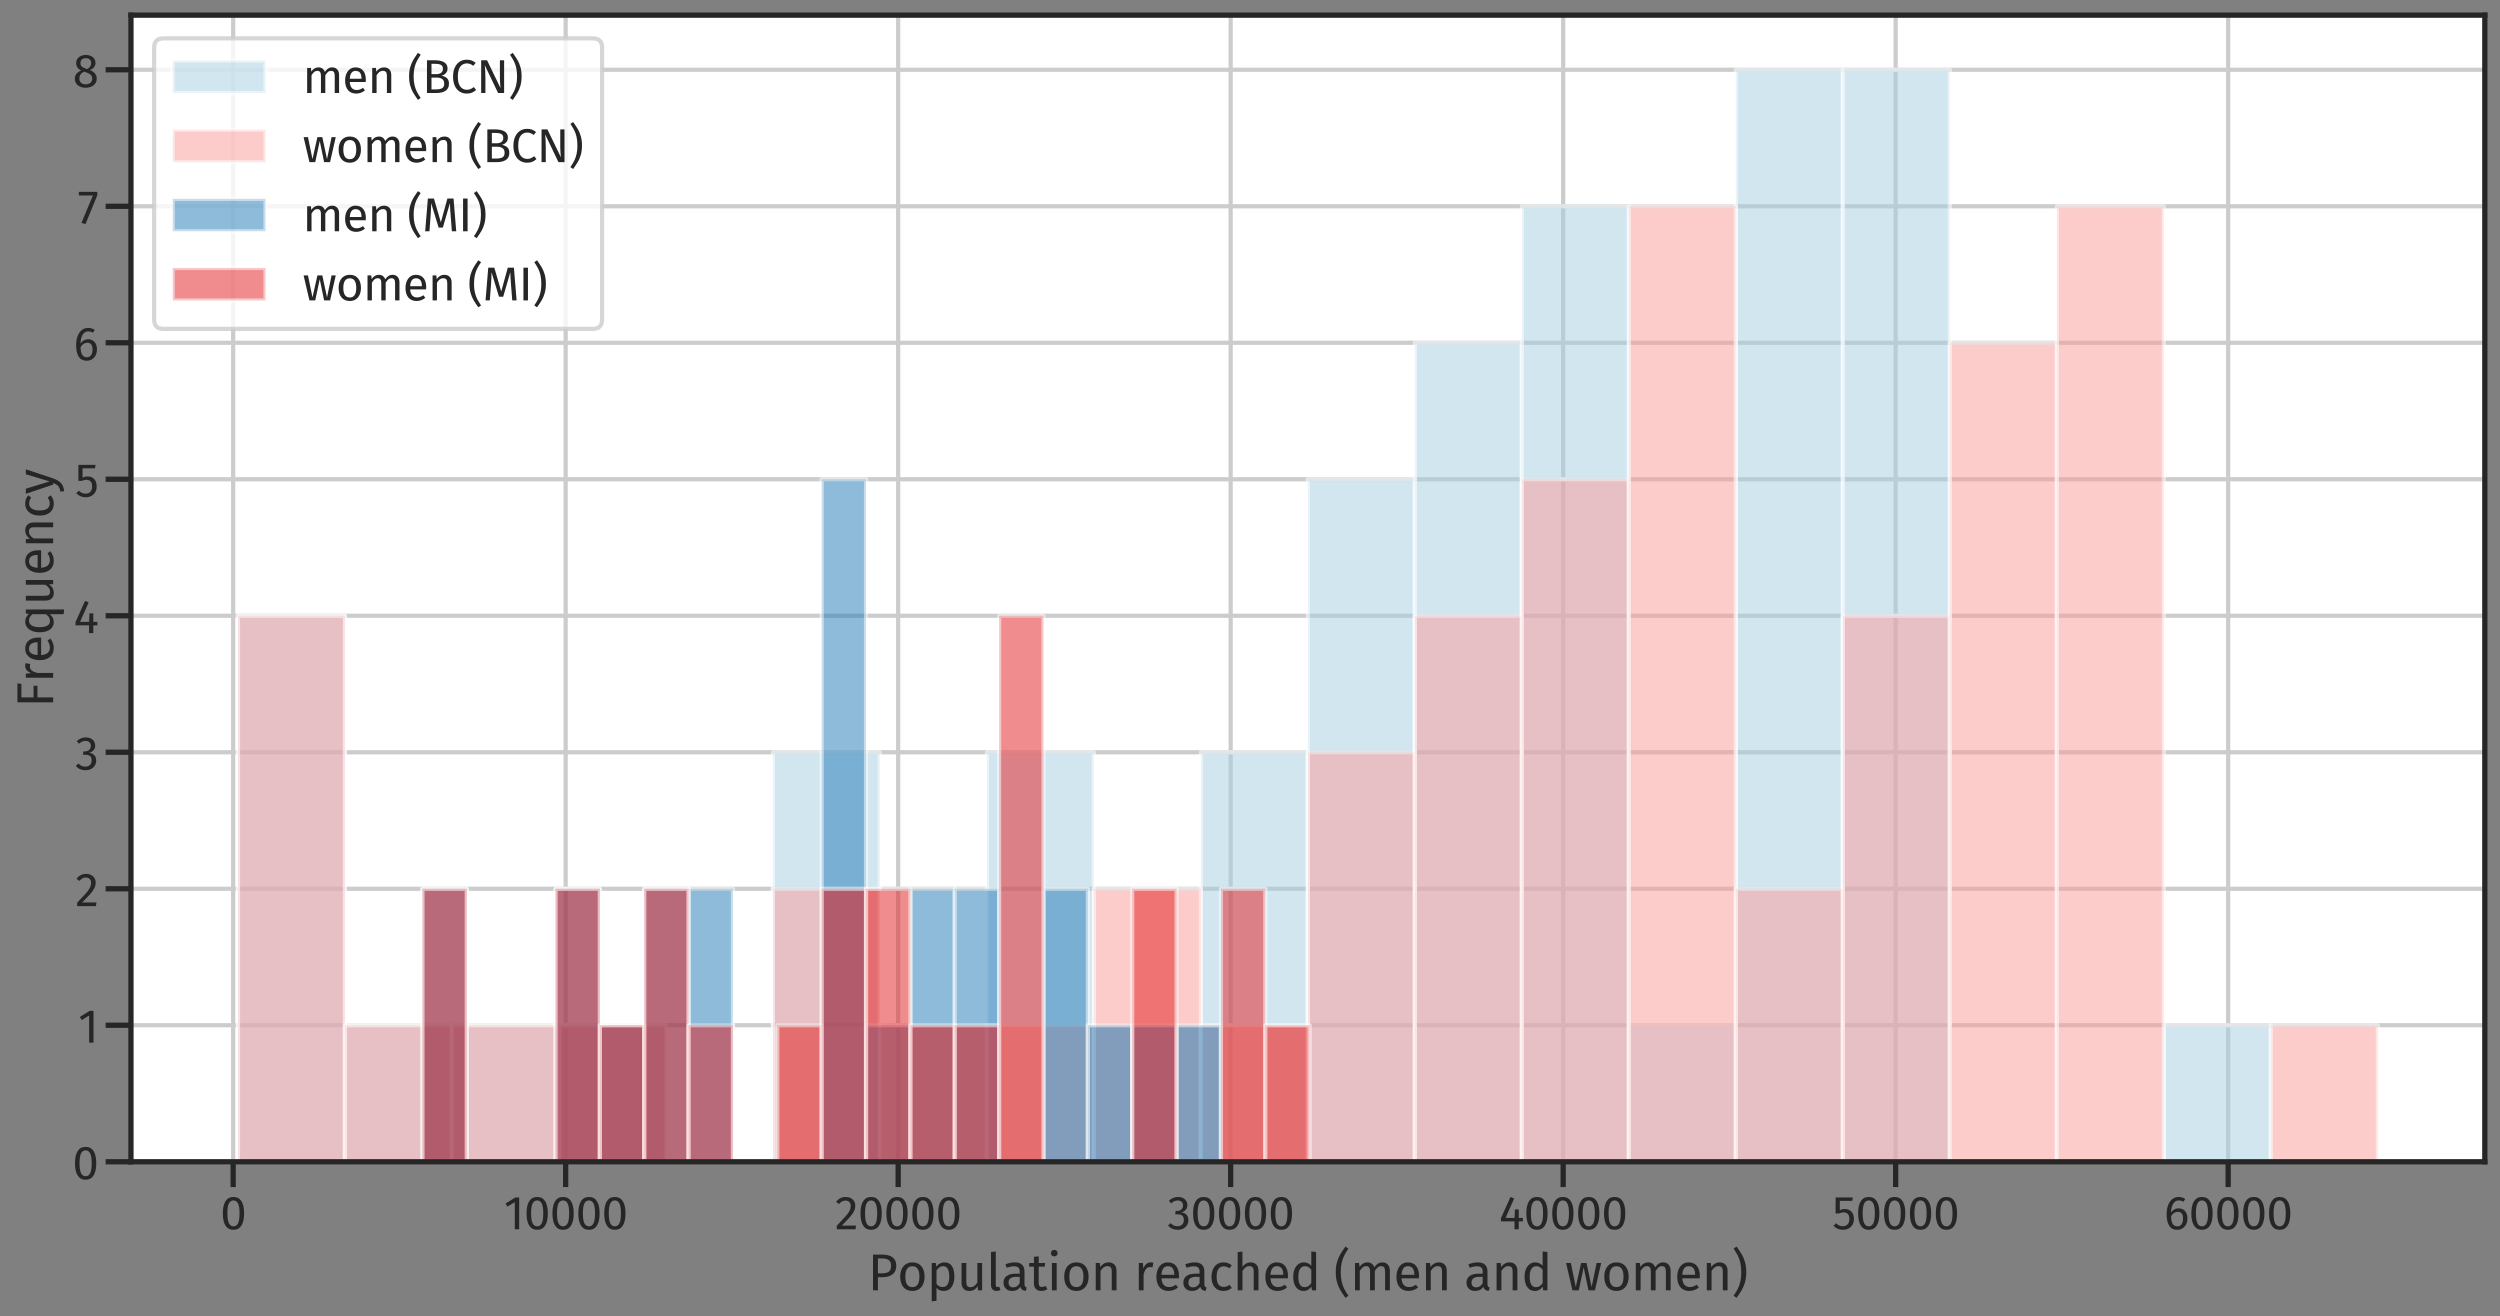 <?xml version="1.0" encoding="utf-8" standalone="no"?>
<!DOCTYPE svg PUBLIC "-//W3C//DTD SVG 1.1//EN"
  "http://www.w3.org/Graphics/SVG/1.1/DTD/svg11.dtd">
<svg xmlns:xlink="http://www.w3.org/1999/xlink" width="1185.287pt" height="624.077pt" viewBox="0 0 1185.287 624.077" xmlns="http://www.w3.org/2000/svg" version="1.1">
 <rect x="0" y="0" width="1185.287" height="624.077" fill="#808080" stroke="none"/>
 <defs>
  <style type="text/css">*{stroke-linejoin: round; stroke-linecap: butt}</style>
 </defs>
 <g id="figure_1">
  <g id="patch_1">
   <path d="M 0 624.077 
L 1185.287 624.077 
L 1185.287 0 
L 0 0 
L 0 624.077 
z
" style="fill: none"/>
  </g>
  <g id="axes_1">
   <g id="patch_2">
    <path d="M 62.087 550.8 
L 1178.087 550.8 
L 1178.087 7.2 
L 62.087 7.2 
z
" style="fill: #ffffff"/>
   </g>
   <g id="matplotlib.axis_1">
    <g id="xtick_1">
     <g id="line2d_1">
      <path d="M 110.544 550.8 
L 110.544 7.2 
" clip-path="url(#pc88b9efee3)" style="fill: none; stroke: #cccccc; stroke-width: 2; stroke-linecap: round"/>
     </g>
     <g id="line2d_2">
      <defs>
       <path id="m9dda7b592e" d="M 0 0 
L 0 12 
" style="stroke: #262626; stroke-width: 2.5"/>
      </defs>
      <g>
       <use xlink:href="#m9dda7b592e" x="110.544" y="550.8" style="fill: #262626; stroke: #262626; stroke-width: 2.5"/>
      </g>
     </g>
     <g id="text_1">
      <!-- 0 -->
      <g style="fill: #262626" transform="translate(104.406 582.8) scale(0.22 -0.22)">
       <defs>
        <path id="FiraSans-Regular-30" d="M 1786 4346 
Q 2496 4346 2857 3779 
Q 3219 3213 3219 2138 
Q 3219 1062 2857 492 
Q 2496 -77 1786 -77 
Q 1075 -77 713 492 
Q 352 1062 352 2138 
Q 352 3213 713 3779 
Q 1075 4346 1786 4346 
z
M 1786 3878 
Q 1370 3878 1168 3468 
Q 966 3059 966 2138 
Q 966 1216 1168 803 
Q 1370 390 1786 390 
Q 2195 390 2400 803 
Q 2605 1216 2605 2138 
Q 2605 3053 2400 3465 
Q 2195 3878 1786 3878 
z
" transform="scale(0.016)"/>
       </defs>
       <use xlink:href="#FiraSans-Regular-30"/>
      </g>
     </g>
    </g>
    <g id="xtick_2">
     <g id="line2d_3">
      <path d="M 268.187 550.8 
L 268.187 7.2 
" clip-path="url(#pc88b9efee3)" style="fill: none; stroke: #cccccc; stroke-width: 2; stroke-linecap: round"/>
     </g>
     <g id="line2d_4">
      <g>
       <use xlink:href="#m9dda7b592e" x="268.187" y="550.8" style="fill: #262626; stroke: #262626; stroke-width: 2.5"/>
      </g>
     </g>
     <g id="text_2">
      <!-- 10000 -->
      <g style="fill: #262626" transform="translate(238.874 582.8) scale(0.22 -0.22)">
       <defs>
        <path id="FiraSans-Regular-31" d="M 2067 4282 
L 2067 0 
L 1478 0 
L 1478 3654 
L 480 3046 
L 224 3462 
L 1549 4282 
L 2067 4282 
z
" transform="scale(0.016)"/>
       </defs>
       <use xlink:href="#FiraSans-Regular-31"/>
       <use xlink:href="#FiraSans-Regular-30" x="43.3"/>
       <use xlink:href="#FiraSans-Regular-30" x="99.1"/>
       <use xlink:href="#FiraSans-Regular-30" x="154.9"/>
       <use xlink:href="#FiraSans-Regular-30" x="210.7"/>
      </g>
     </g>
    </g>
    <g id="xtick_3">
     <g id="line2d_5">
      <path d="M 425.831 550.8 
L 425.831 7.2 
" clip-path="url(#pc88b9efee3)" style="fill: none; stroke: #cccccc; stroke-width: 2; stroke-linecap: round"/>
     </g>
     <g id="line2d_6">
      <g>
       <use xlink:href="#m9dda7b592e" x="425.831" y="550.8" style="fill: #262626; stroke: #262626; stroke-width: 2.5"/>
      </g>
     </g>
     <g id="text_3">
      <!-- 20000 -->
      <g style="fill: #262626" transform="translate(395.835 582.8) scale(0.22 -0.22)">
       <defs>
        <path id="FiraSans-Regular-32" d="M 1459 4346 
Q 1843 4346 2134 4192 
Q 2426 4038 2586 3772 
Q 2746 3507 2746 3174 
Q 2746 2784 2570 2425 
Q 2394 2067 2029 1651 
Q 1664 1235 922 493 
L 2848 493 
L 2778 0 
L 250 0 
L 250 467 
Q 1107 1357 1465 1769 
Q 1824 2182 1977 2489 
Q 2131 2797 2131 3149 
Q 2131 3482 1939 3670 
Q 1747 3859 1427 3859 
Q 1165 3859 966 3750 
Q 768 3642 544 3392 
L 160 3699 
Q 422 4026 742 4186 
Q 1062 4346 1459 4346 
z
" transform="scale(0.016)"/>
       </defs>
       <use xlink:href="#FiraSans-Regular-32"/>
       <use xlink:href="#FiraSans-Regular-30" x="49.5"/>
       <use xlink:href="#FiraSans-Regular-30" x="105.3"/>
       <use xlink:href="#FiraSans-Regular-30" x="161.1"/>
       <use xlink:href="#FiraSans-Regular-30" x="216.9"/>
      </g>
     </g>
    </g>
    <g id="xtick_4">
     <g id="line2d_7">
      <path d="M 583.474 550.8 
L 583.474 7.2 
" clip-path="url(#pc88b9efee3)" style="fill: none; stroke: #cccccc; stroke-width: 2; stroke-linecap: round"/>
     </g>
     <g id="line2d_8">
      <g>
       <use xlink:href="#m9dda7b592e" x="583.474" y="550.8" style="fill: #262626; stroke: #262626; stroke-width: 2.5"/>
      </g>
     </g>
     <g id="text_4">
      <!-- 30000 -->
      <g style="fill: #262626" transform="translate(553.434 582.8) scale(0.22 -0.22)">
       <defs>
        <path id="FiraSans-Regular-33" d="M 1440 4346 
Q 1837 4346 2121 4198 
Q 2406 4051 2556 3801 
Q 2707 3552 2707 3258 
Q 2707 2867 2480 2614 
Q 2253 2362 1875 2272 
Q 2304 2234 2573 1965 
Q 2842 1696 2842 1235 
Q 2842 864 2662 563 
Q 2483 262 2150 92 
Q 1818 -77 1382 -77 
Q 992 -77 665 67 
Q 339 211 96 499 
L 448 826 
Q 659 608 880 505 
Q 1101 403 1363 403 
Q 1766 403 1996 630 
Q 2227 858 2227 1242 
Q 2227 1664 2009 1837 
Q 1792 2010 1376 2010 
L 1056 2010 
L 1126 2464 
L 1344 2464 
Q 1677 2464 1897 2662 
Q 2118 2861 2118 3219 
Q 2118 3520 1926 3696 
Q 1734 3872 1408 3872 
Q 1158 3872 950 3782 
Q 742 3693 525 3488 
L 218 3840 
Q 762 4346 1440 4346 
z
" transform="scale(0.016)"/>
       </defs>
       <use xlink:href="#FiraSans-Regular-33"/>
       <use xlink:href="#FiraSans-Regular-30" x="49.9"/>
       <use xlink:href="#FiraSans-Regular-30" x="105.7"/>
       <use xlink:href="#FiraSans-Regular-30" x="161.5"/>
       <use xlink:href="#FiraSans-Regular-30" x="217.3"/>
      </g>
     </g>
    </g>
    <g id="xtick_5">
     <g id="line2d_9">
      <path d="M 741.117 550.8 
L 741.117 7.2 
" clip-path="url(#pc88b9efee3)" style="fill: none; stroke: #cccccc; stroke-width: 2; stroke-linecap: round"/>
     </g>
     <g id="line2d_10">
      <g>
       <use xlink:href="#m9dda7b592e" x="741.117" y="550.8" style="fill: #262626; stroke: #262626; stroke-width: 2.5"/>
      </g>
     </g>
     <g id="text_5">
      <!-- 40000 -->
      <g style="fill: #262626" transform="translate(710.714 582.8) scale(0.22 -0.22)">
       <defs>
        <path id="FiraSans-Regular-34" d="M 3213 1523 
L 3213 1056 
L 2656 1056 
L 2656 0 
L 2086 0 
L 2086 1056 
L 256 1056 
L 256 1478 
L 1542 4346 
L 2035 4141 
L 877 1523 
L 2093 1523 
L 2144 2675 
L 2656 2675 
L 2656 1523 
L 3213 1523 
z
" transform="scale(0.016)"/>
       </defs>
       <use xlink:href="#FiraSans-Regular-34"/>
       <use xlink:href="#FiraSans-Regular-30" x="53.2"/>
       <use xlink:href="#FiraSans-Regular-30" x="109"/>
       <use xlink:href="#FiraSans-Regular-30" x="164.8"/>
       <use xlink:href="#FiraSans-Regular-30" x="220.6"/>
      </g>
     </g>
    </g>
    <g id="xtick_6">
     <g id="line2d_11">
      <path d="M 898.761 550.8 
L 898.761 7.2 
" clip-path="url(#pc88b9efee3)" style="fill: none; stroke: #cccccc; stroke-width: 2; stroke-linecap: round"/>
     </g>
     <g id="line2d_12">
      <g>
       <use xlink:href="#m9dda7b592e" x="898.761" y="550.8" style="fill: #262626; stroke: #262626; stroke-width: 2.5"/>
      </g>
     </g>
     <g id="text_6">
      <!-- 50000 -->
      <g style="fill: #262626" transform="translate(868.7 582.8) scale(0.22 -0.22)">
       <defs>
        <path id="FiraSans-Regular-35" d="M 2688 3821 
L 1018 3821 
L 1018 2560 
Q 1344 2726 1702 2726 
Q 2253 2726 2585 2364 
Q 2918 2003 2918 1370 
Q 2918 947 2732 617 
Q 2547 288 2211 105 
Q 1875 -77 1434 -77 
Q 1043 -77 736 60 
Q 429 198 166 467 
L 512 806 
Q 717 602 934 502 
Q 1152 403 1427 403 
Q 1837 403 2070 659 
Q 2304 915 2304 1382 
Q 2304 1850 2093 2061 
Q 1882 2272 1523 2272 
Q 1357 2272 1216 2237 
Q 1075 2202 915 2125 
L 454 2125 
L 454 4282 
L 2771 4282 
L 2688 3821 
z
" transform="scale(0.016)"/>
       </defs>
       <use xlink:href="#FiraSans-Regular-35"/>
       <use xlink:href="#FiraSans-Regular-30" x="50.1"/>
       <use xlink:href="#FiraSans-Regular-30" x="105.9"/>
       <use xlink:href="#FiraSans-Regular-30" x="161.7"/>
       <use xlink:href="#FiraSans-Regular-30" x="217.5"/>
      </g>
     </g>
    </g>
    <g id="xtick_7">
     <g id="line2d_13">
      <path d="M 1056.404 550.8 
L 1056.404 7.2 
" clip-path="url(#pc88b9efee3)" style="fill: none; stroke: #cccccc; stroke-width: 2; stroke-linecap: round"/>
     </g>
     <g id="line2d_14">
      <g>
       <use xlink:href="#m9dda7b592e" x="1056.404" y="550.8" style="fill: #262626; stroke: #262626; stroke-width: 2.5"/>
      </g>
     </g>
     <g id="text_7">
      <!-- 60000 -->
      <g style="fill: #262626" transform="translate(1025.991 582.8) scale(0.22 -0.22)">
       <defs>
        <path id="FiraSans-Regular-36" d="M 1971 2816 
Q 2298 2816 2566 2662 
Q 2835 2509 2995 2201 
Q 3155 1894 3155 1453 
Q 3155 998 2972 649 
Q 2790 301 2480 112 
Q 2170 -77 1792 -77 
Q 1043 -77 697 476 
Q 352 1030 352 2010 
Q 352 2707 547 3235 
Q 742 3763 1107 4054 
Q 1472 4346 1971 4346 
Q 2458 4346 2854 4083 
L 2624 3693 
Q 2323 3878 1965 3878 
Q 1504 3878 1235 3436 
Q 966 2995 941 2253 
Q 1338 2816 1971 2816 
z
M 1792 390 
Q 2163 390 2361 672 
Q 2560 954 2560 1434 
Q 2560 2349 1869 2349 
Q 1587 2349 1350 2192 
Q 1114 2035 947 1760 
Q 966 1056 1168 723 
Q 1370 390 1792 390 
z
" transform="scale(0.016)"/>
       </defs>
       <use xlink:href="#FiraSans-Regular-36"/>
       <use xlink:href="#FiraSans-Regular-30" x="53.3"/>
       <use xlink:href="#FiraSans-Regular-30" x="109.1"/>
       <use xlink:href="#FiraSans-Regular-30" x="164.9"/>
       <use xlink:href="#FiraSans-Regular-30" x="220.7"/>
      </g>
     </g>
    </g>
    <g id="text_8">
     <!-- Population reached (men and women) -->
     <g style="fill: #262626" transform="translate(411.453 611.765) scale(0.24 -0.24)">
      <defs>
       <path id="FiraSans-Regular-50" d="M 1798 4410 
Q 2618 4410 3066 4067 
Q 3514 3725 3514 3046 
Q 3514 2323 3046 1971 
Q 2579 1619 1805 1619 
L 1248 1619 
L 1248 0 
L 640 0 
L 640 4410 
L 1798 4410 
z
M 1779 2099 
Q 2310 2099 2588 2304 
Q 2867 2509 2867 3040 
Q 2867 3514 2588 3725 
Q 2310 3936 1792 3936 
L 1248 3936 
L 1248 2099 
L 1779 2099 
z
" transform="scale(0.016)"/>
       <path id="FiraSans-Regular-6f" d="M 1875 3450 
Q 2586 3450 2979 2976 
Q 3373 2502 3373 1690 
Q 3373 1165 3193 765 
Q 3014 365 2675 144 
Q 2336 -77 1869 -77 
Q 1158 -77 761 396 
Q 365 870 365 1683 
Q 365 2208 544 2608 
Q 723 3008 1062 3229 
Q 1402 3450 1875 3450 
z
M 1875 2976 
Q 998 2976 998 1683 
Q 998 397 1869 397 
Q 2739 397 2739 1690 
Q 2739 2976 1875 2976 
z
" transform="scale(0.016)"/>
       <path id="FiraSans-Regular-70" d="M 2157 3450 
Q 2803 3450 3104 2989 
Q 3405 2528 3405 1690 
Q 3405 896 3059 409 
Q 2714 -77 2080 -77 
Q 1517 -77 1197 307 
L 1197 -1293 
L 608 -1363 
L 608 3373 
L 1114 3373 
L 1158 2918 
Q 1344 3174 1606 3312 
Q 1869 3450 2157 3450 
z
M 1939 403 
Q 2771 403 2771 1690 
Q 2771 2982 2010 2982 
Q 1760 2982 1555 2835 
Q 1350 2688 1197 2458 
L 1197 813 
Q 1325 614 1517 508 
Q 1709 403 1939 403 
z
" transform="scale(0.016)"/>
       <path id="FiraSans-Regular-75" d="M 3117 0 
L 2611 0 
L 2566 525 
Q 2374 211 2124 67 
Q 1875 -77 1517 -77 
Q 1075 -77 825 192 
Q 576 461 576 954 
L 576 3373 
L 1165 3373 
L 1165 1018 
Q 1165 672 1286 528 
Q 1408 384 1683 384 
Q 2176 384 2528 966 
L 2528 3373 
L 3117 3373 
L 3117 0 
z
" transform="scale(0.016)"/>
       <path id="FiraSans-Regular-6c" d="M 1280 -77 
Q 954 -77 765 118 
Q 576 314 576 666 
L 576 4730 
L 1165 4800 
L 1165 678 
Q 1165 538 1213 474 
Q 1261 410 1376 410 
Q 1498 410 1594 448 
L 1747 38 
Q 1536 -77 1280 -77 
z
" transform="scale(0.016)"/>
       <path id="FiraSans-Regular-61" d="M 2880 787 
Q 2880 582 2950 483 
Q 3021 384 3162 333 
L 3027 -77 
Q 2765 -45 2605 70 
Q 2445 186 2368 429 
Q 2029 -77 1363 -77 
Q 864 -77 576 204 
Q 288 486 288 941 
Q 288 1478 675 1766 
Q 1062 2054 1773 2054 
L 2291 2054 
L 2291 2304 
Q 2291 2662 2118 2816 
Q 1946 2970 1587 2970 
Q 1216 2970 678 2790 
L 531 3219 
Q 1158 3450 1696 3450 
Q 2291 3450 2585 3158 
Q 2880 2867 2880 2330 
L 2880 787 
z
M 1498 365 
Q 2003 365 2291 890 
L 2291 1664 
L 1850 1664 
Q 915 1664 915 973 
Q 915 672 1062 518 
Q 1210 365 1498 365 
z
" transform="scale(0.016)"/>
       <path id="FiraSans-Regular-74" d="M 2310 154 
Q 1978 -77 1555 -77 
Q 1126 -77 886 169 
Q 646 416 646 883 
L 646 2918 
L 58 2918 
L 58 3373 
L 646 3373 
L 646 4134 
L 1235 4205 
L 1235 3373 
L 2035 3373 
L 1971 2918 
L 1235 2918 
L 1235 909 
Q 1235 646 1328 528 
Q 1421 410 1638 410 
Q 1837 410 2086 544 
L 2310 154 
z
" transform="scale(0.016)"/>
       <path id="FiraSans-Regular-69" d="M 1197 3373 
L 1197 0 
L 608 0 
L 608 3373 
L 1197 3373 
z
M 896 4992 
Q 1082 4992 1197 4877 
Q 1312 4762 1312 4589 
Q 1312 4416 1197 4304 
Q 1082 4192 896 4192 
Q 717 4192 601 4304 
Q 486 4416 486 4589 
Q 486 4762 601 4877 
Q 717 4992 896 4992 
z
" transform="scale(0.016)"/>
       <path id="FiraSans-Regular-6e" d="M 2195 3450 
Q 2656 3450 2915 3174 
Q 3174 2899 3174 2419 
L 3174 0 
L 2586 0 
L 2586 2336 
Q 2586 2694 2451 2841 
Q 2317 2989 2054 2989 
Q 1786 2989 1581 2835 
Q 1376 2682 1197 2394 
L 1197 0 
L 608 0 
L 608 3373 
L 1114 3373 
L 1165 2874 
Q 1344 3142 1609 3296 
Q 1875 3450 2195 3450 
z
" transform="scale(0.016)"/>
       <path id="FiraSans-Regular-20" transform="scale(0.016)"/>
       <path id="FiraSans-Regular-72" d="M 2074 3450 
Q 2253 3450 2406 3411 
L 2298 2835 
Q 2144 2874 2003 2874 
Q 1690 2874 1498 2643 
Q 1306 2413 1197 1926 
L 1197 0 
L 608 0 
L 608 3373 
L 1114 3373 
L 1171 2688 
Q 1306 3066 1536 3258 
Q 1766 3450 2074 3450 
z
" transform="scale(0.016)"/>
       <path id="FiraSans-Regular-65" d="M 3155 1786 
Q 3155 1638 3142 1485 
L 992 1485 
Q 1030 928 1273 665 
Q 1517 403 1901 403 
Q 2144 403 2349 473 
Q 2554 544 2778 698 
L 3034 346 
Q 2496 -77 1856 -77 
Q 1152 -77 758 384 
Q 365 845 365 1651 
Q 365 2176 534 2582 
Q 704 2989 1021 3219 
Q 1338 3450 1766 3450 
Q 2438 3450 2796 3008 
Q 3155 2566 3155 1786 
z
M 2573 1958 
Q 2573 2458 2374 2720 
Q 2176 2982 1779 2982 
Q 1056 2982 992 1920 
L 2573 1920 
L 2573 1958 
z
" transform="scale(0.016)"/>
       <path id="FiraSans-Regular-63" d="M 1837 3450 
Q 2138 3450 2387 3363 
Q 2637 3277 2867 3085 
L 2586 2714 
Q 2406 2842 2236 2902 
Q 2067 2963 1862 2963 
Q 1453 2963 1225 2636 
Q 998 2310 998 1670 
Q 998 1030 1222 726 
Q 1446 422 1862 422 
Q 2061 422 2227 483 
Q 2394 544 2598 678 
L 2867 294 
Q 2406 -77 1837 -77 
Q 1152 -77 758 384 
Q 365 845 365 1658 
Q 365 2195 544 2598 
Q 723 3002 1052 3226 
Q 1382 3450 1837 3450 
z
" transform="scale(0.016)"/>
       <path id="FiraSans-Regular-68" d="M 2195 3450 
Q 2656 3450 2915 3174 
Q 3174 2899 3174 2419 
L 3174 0 
L 2586 0 
L 2586 2336 
Q 2586 2694 2448 2841 
Q 2310 2989 2048 2989 
Q 1786 2989 1581 2835 
Q 1376 2682 1197 2400 
L 1197 0 
L 608 0 
L 608 4723 
L 1197 4787 
L 1197 2906 
Q 1594 3450 2195 3450 
z
" transform="scale(0.016)"/>
       <path id="FiraSans-Regular-64" d="M 3219 4730 
L 3219 0 
L 2701 0 
L 2643 467 
Q 2477 211 2227 67 
Q 1978 -77 1670 -77 
Q 1069 -77 733 396 
Q 397 870 397 1670 
Q 397 2189 557 2592 
Q 717 2995 1017 3222 
Q 1318 3450 1722 3450 
Q 2240 3450 2630 3034 
L 2630 4800 
L 3219 4730 
z
M 1798 390 
Q 2067 390 2259 515 
Q 2451 640 2630 890 
L 2630 2541 
Q 2464 2758 2275 2870 
Q 2086 2982 1850 2982 
Q 1459 2982 1244 2656 
Q 1030 2330 1030 1683 
Q 1030 1030 1228 710 
Q 1427 390 1798 390 
z
" transform="scale(0.016)"/>
       <path id="FiraSans-Regular-28" d="M 1818 5152 
Q 1485 4659 1289 4272 
Q 1094 3885 982 3392 
Q 870 2899 870 2240 
Q 870 1587 982 1094 
Q 1094 602 1289 208 
Q 1485 -186 1818 -672 
L 1446 -928 
Q 1024 -326 797 61 
Q 570 448 413 989 
Q 256 1530 256 2240 
Q 256 2950 413 3491 
Q 570 4032 797 4419 
Q 1024 4806 1446 5408 
L 1818 5152 
z
" transform="scale(0.016)"/>
       <path id="FiraSans-Regular-6d" d="M 3994 3450 
Q 4410 3450 4659 3171 
Q 4909 2893 4909 2419 
L 4909 0 
L 4320 0 
L 4320 2336 
Q 4320 2989 3846 2989 
Q 3597 2989 3424 2845 
Q 3251 2701 3053 2394 
L 3053 0 
L 2464 0 
L 2464 2336 
Q 2464 2989 1990 2989 
Q 1734 2989 1561 2841 
Q 1389 2694 1197 2394 
L 1197 0 
L 608 0 
L 608 3373 
L 1114 3373 
L 1165 2880 
Q 1542 3450 2138 3450 
Q 2451 3450 2672 3290 
Q 2893 3130 2989 2842 
Q 3187 3136 3427 3293 
Q 3667 3450 3994 3450 
z
" transform="scale(0.016)"/>
       <path id="FiraSans-Regular-77" d="M 4461 3373 
L 3693 0 
L 2893 0 
L 2304 2842 
L 1696 0 
L 915 0 
L 128 3373 
L 717 3373 
L 1325 410 
L 1990 3373 
L 2650 3373 
L 3283 410 
L 3898 3373 
L 4461 3373 
z
" transform="scale(0.016)"/>
       <path id="FiraSans-Regular-29" d="M 627 5408 
Q 1050 4806 1277 4419 
Q 1504 4032 1661 3491 
Q 1818 2950 1818 2240 
Q 1818 1530 1661 989 
Q 1504 448 1277 61 
Q 1050 -326 627 -928 
L 256 -672 
Q 589 -186 784 208 
Q 979 602 1091 1094 
Q 1203 1587 1203 2240 
Q 1203 2899 1091 3392 
Q 979 3885 784 4272 
Q 589 4659 256 5152 
L 627 5408 
z
" transform="scale(0.016)"/>
      </defs>
      <use xlink:href="#FiraSans-Regular-50"/>
      <use xlink:href="#FiraSans-Regular-6f" x="58.1"/>
      <use xlink:href="#FiraSans-Regular-70" x="116.5"/>
      <use xlink:href="#FiraSans-Regular-75" x="175.9"/>
      <use xlink:href="#FiraSans-Regular-6c" x="234.1"/>
      <use xlink:href="#FiraSans-Regular-61" x="263.4"/>
      <use xlink:href="#FiraSans-Regular-74" x="317.8"/>
      <use xlink:href="#FiraSans-Regular-69" x="353.9"/>
      <use xlink:href="#FiraSans-Regular-6f" x="382.1"/>
      <use xlink:href="#FiraSans-Regular-6e" x="440.5"/>
      <use xlink:href="#FiraSans-Regular-20" x="499.1"/>
      <use xlink:href="#FiraSans-Regular-72" x="525.6"/>
      <use xlink:href="#FiraSans-Regular-65" x="564.2"/>
      <use xlink:href="#FiraSans-Regular-61" x="618.7"/>
      <use xlink:href="#FiraSans-Regular-63" x="673.1"/>
      <use xlink:href="#FiraSans-Regular-68" x="720.9"/>
      <use xlink:href="#FiraSans-Regular-65" x="779.5"/>
      <use xlink:href="#FiraSans-Regular-64" x="834"/>
      <use xlink:href="#FiraSans-Regular-20" x="893.8"/>
      <use xlink:href="#FiraSans-Regular-28" x="920.3"/>
      <use xlink:href="#FiraSans-Regular-6d" x="952.7"/>
      <use xlink:href="#FiraSans-Regular-65" x="1038.4"/>
      <use xlink:href="#FiraSans-Regular-6e" x="1092.9"/>
      <use xlink:href="#FiraSans-Regular-20" x="1151.5"/>
      <use xlink:href="#FiraSans-Regular-61" x="1178"/>
      <use xlink:href="#FiraSans-Regular-6e" x="1232.4"/>
      <use xlink:href="#FiraSans-Regular-64" x="1291"/>
      <use xlink:href="#FiraSans-Regular-20" x="1350.8"/>
      <use xlink:href="#FiraSans-Regular-77" x="1377.3"/>
      <use xlink:href="#FiraSans-Regular-6f" x="1449"/>
      <use xlink:href="#FiraSans-Regular-6d" x="1507.4"/>
      <use xlink:href="#FiraSans-Regular-65" x="1593.1"/>
      <use xlink:href="#FiraSans-Regular-6e" x="1647.6"/>
      <use xlink:href="#FiraSans-Regular-29" x="1706.2"/>
     </g>
    </g>
   </g>
   <g id="matplotlib.axis_2">
    <g id="ytick_1">
     <g id="line2d_15">
      <path d="M 62.087 550.8 
L 1178.087 550.8 
" clip-path="url(#pc88b9efee3)" style="fill: none; stroke: #cccccc; stroke-width: 2; stroke-linecap: round"/>
     </g>
     <g id="line2d_16">
      <defs>
       <path id="m68e21b4e38" d="M 0 0 
L -12 0 
" style="stroke: #262626; stroke-width: 2.5"/>
      </defs>
      <g>
       <use xlink:href="#m68e21b4e38" x="62.087" y="550.8" style="fill: #262626; stroke: #262626; stroke-width: 2.5"/>
      </g>
     </g>
     <g id="text_9">
      <!-- 0 -->
      <g style="fill: #262626" transform="translate(34.311 559.05) scale(0.22 -0.22)">
       <use xlink:href="#FiraSans-Regular-30"/>
      </g>
     </g>
    </g>
    <g id="ytick_2">
     <g id="line2d_17">
      <path d="M 62.087 486.086 
L 1178.087 486.086 
" clip-path="url(#pc88b9efee3)" style="fill: none; stroke: #cccccc; stroke-width: 2; stroke-linecap: round"/>
     </g>
     <g id="line2d_18">
      <g>
       <use xlink:href="#m68e21b4e38" x="62.087" y="486.086" style="fill: #262626; stroke: #262626; stroke-width: 2.5"/>
      </g>
     </g>
     <g id="text_10">
      <!-- 1 -->
      <g style="fill: #262626" transform="translate(37.061 494.336) scale(0.22 -0.22)">
       <use xlink:href="#FiraSans-Regular-31"/>
      </g>
     </g>
    </g>
    <g id="ytick_3">
     <g id="line2d_19">
      <path d="M 62.087 421.371 
L 1178.087 421.371 
" clip-path="url(#pc88b9efee3)" style="fill: none; stroke: #cccccc; stroke-width: 2; stroke-linecap: round"/>
     </g>
     <g id="line2d_20">
      <g>
       <use xlink:href="#m68e21b4e38" x="62.087" y="421.371" style="fill: #262626; stroke: #262626; stroke-width: 2.5"/>
      </g>
     </g>
     <g id="text_11">
      <!-- 2 -->
      <g style="fill: #262626" transform="translate(35.697 429.621) scale(0.22 -0.22)">
       <use xlink:href="#FiraSans-Regular-32"/>
      </g>
     </g>
    </g>
    <g id="ytick_4">
     <g id="line2d_21">
      <path d="M 62.087 356.657 
L 1178.087 356.657 
" clip-path="url(#pc88b9efee3)" style="fill: none; stroke: #cccccc; stroke-width: 2; stroke-linecap: round"/>
     </g>
     <g id="line2d_22">
      <g>
       <use xlink:href="#m68e21b4e38" x="62.087" y="356.657" style="fill: #262626; stroke: #262626; stroke-width: 2.5"/>
      </g>
     </g>
     <g id="text_12">
      <!-- 3 -->
      <g style="fill: #262626" transform="translate(35.607 364.907) scale(0.22 -0.22)">
       <use xlink:href="#FiraSans-Regular-33"/>
      </g>
     </g>
    </g>
    <g id="ytick_5">
     <g id="line2d_23">
      <path d="M 62.087 291.943 
L 1178.087 291.943 
" clip-path="url(#pc88b9efee3)" style="fill: none; stroke: #cccccc; stroke-width: 2; stroke-linecap: round"/>
     </g>
     <g id="line2d_24">
      <g>
       <use xlink:href="#m68e21b4e38" x="62.087" y="291.943" style="fill: #262626; stroke: #262626; stroke-width: 2.5"/>
      </g>
     </g>
     <g id="text_13">
      <!-- 4 -->
      <g style="fill: #262626" transform="translate(34.882 300.193) scale(0.22 -0.22)">
       <use xlink:href="#FiraSans-Regular-34"/>
      </g>
     </g>
    </g>
    <g id="ytick_6">
     <g id="line2d_25">
      <path d="M 62.087 227.229 
L 1178.087 227.229 
" clip-path="url(#pc88b9efee3)" style="fill: none; stroke: #cccccc; stroke-width: 2; stroke-linecap: round"/>
     </g>
     <g id="line2d_26">
      <g>
       <use xlink:href="#m68e21b4e38" x="62.087" y="227.229" style="fill: #262626; stroke: #262626; stroke-width: 2.5"/>
      </g>
     </g>
     <g id="text_14">
      <!-- 5 -->
      <g style="fill: #262626" transform="translate(35.566 235.479) scale(0.22 -0.22)">
       <use xlink:href="#FiraSans-Regular-35"/>
      </g>
     </g>
    </g>
    <g id="ytick_7">
     <g id="line2d_27">
      <path d="M 62.087 162.514 
L 1178.087 162.514 
" clip-path="url(#pc88b9efee3)" style="fill: none; stroke: #cccccc; stroke-width: 2; stroke-linecap: round"/>
     </g>
     <g id="line2d_28">
      <g>
       <use xlink:href="#m68e21b4e38" x="62.087" y="162.514" style="fill: #262626; stroke: #262626; stroke-width: 2.5"/>
      </g>
     </g>
     <g id="text_15">
      <!-- 6 -->
      <g style="fill: #262626" transform="translate(34.861 170.764) scale(0.22 -0.22)">
       <use xlink:href="#FiraSans-Regular-36"/>
      </g>
     </g>
    </g>
    <g id="ytick_8">
     <g id="line2d_29">
      <path d="M 62.087 97.8 
L 1178.087 97.8 
" clip-path="url(#pc88b9efee3)" style="fill: none; stroke: #cccccc; stroke-width: 2; stroke-linecap: round"/>
     </g>
     <g id="line2d_30">
      <g>
       <use xlink:href="#m68e21b4e38" x="62.087" y="97.8" style="fill: #262626; stroke: #262626; stroke-width: 2.5"/>
      </g>
     </g>
     <g id="text_16">
      <!-- 7 -->
      <g style="fill: #262626" transform="translate(36.817 106.05) scale(0.22 -0.22)">
       <defs>
        <path id="FiraSans-Regular-37" d="M 2650 4282 
L 2650 3840 
L 1050 -64 
L 512 115 
L 2054 3802 
L 160 3802 
L 160 4282 
L 2650 4282 
z
" transform="scale(0.016)"/>
       </defs>
       <use xlink:href="#FiraSans-Regular-37"/>
      </g>
     </g>
    </g>
    <g id="ytick_9">
     <g id="line2d_31">
      <path d="M 62.087 33.086 
L 1178.087 33.086 
" clip-path="url(#pc88b9efee3)" style="fill: none; stroke: #cccccc; stroke-width: 2; stroke-linecap: round"/>
     </g>
     <g id="line2d_32">
      <g>
       <use xlink:href="#m68e21b4e38" x="62.087" y="33.086" style="fill: #262626; stroke: #262626; stroke-width: 2.5"/>
      </g>
     </g>
     <g id="text_17">
      <!-- 8 -->
      <g style="fill: #262626" transform="translate(34.466 41.336) scale(0.22 -0.22)">
       <defs>
        <path id="FiraSans-Regular-38" d="M 2336 2298 
Q 3238 1933 3238 1146 
Q 3238 794 3049 515 
Q 2861 237 2521 80 
Q 2182 -77 1754 -77 
Q 1318 -77 985 76 
Q 653 230 470 505 
Q 288 781 288 1133 
Q 288 1530 502 1798 
Q 717 2067 1133 2246 
Q 794 2419 630 2665 
Q 467 2912 467 3245 
Q 467 3590 649 3840 
Q 832 4090 1129 4218 
Q 1427 4346 1766 4346 
Q 2099 4346 2396 4224 
Q 2694 4102 2880 3856 
Q 3066 3610 3066 3264 
Q 3066 2944 2886 2713 
Q 2707 2483 2336 2298 
z
M 1766 3904 
Q 1434 3904 1238 3731 
Q 1043 3558 1043 3238 
Q 1043 2931 1232 2771 
Q 1421 2611 1837 2477 
L 1946 2438 
Q 2234 2605 2362 2790 
Q 2490 2976 2490 3245 
Q 2490 3546 2301 3725 
Q 2112 3904 1766 3904 
z
M 1760 390 
Q 2157 390 2390 595 
Q 2624 800 2624 1139 
Q 2624 1370 2534 1526 
Q 2445 1683 2246 1801 
Q 2048 1920 1690 2042 
L 1530 2099 
Q 1210 1946 1056 1712 
Q 902 1478 902 1133 
Q 902 781 1132 585 
Q 1363 390 1760 390 
z
" transform="scale(0.016)"/>
       </defs>
       <use xlink:href="#FiraSans-Regular-38"/>
      </g>
     </g>
    </g>
    <g id="text_18">
     <!-- Frequency -->
     <g style="fill: #262626" transform="translate(25.2 335.434) rotate(-90) scale(0.24 -0.24)">
      <defs>
       <path id="FiraSans-Regular-46" d="M 640 0 
L 640 4410 
L 2982 4410 
L 2912 3923 
L 1248 3923 
L 1248 2419 
L 2688 2419 
L 2688 1939 
L 1248 1939 
L 1248 0 
L 640 0 
z
" transform="scale(0.016)"/>
       <path id="FiraSans-Regular-71" d="M 3219 3373 
L 3219 -1363 
L 2630 -1293 
L 2630 448 
Q 2464 198 2217 60 
Q 1971 -77 1670 -77 
Q 1069 -77 733 396 
Q 397 870 397 1670 
Q 397 2189 557 2592 
Q 717 2995 1017 3222 
Q 1318 3450 1722 3450 
Q 2259 3450 2669 2995 
L 2714 3373 
L 3219 3373 
z
M 1798 390 
Q 2067 390 2259 515 
Q 2451 640 2630 890 
L 2630 2541 
Q 2464 2758 2275 2870 
Q 2086 2982 1850 2982 
Q 1459 2982 1244 2656 
Q 1030 2330 1030 1683 
Q 1030 1030 1228 710 
Q 1427 390 1798 390 
z
" transform="scale(0.016)"/>
       <path id="FiraSans-Regular-79" d="M 1958 -19 
Q 1760 -608 1405 -950 
Q 1050 -1293 390 -1363 
L 326 -902 
Q 659 -845 857 -736 
Q 1056 -627 1174 -457 
Q 1293 -288 1395 0 
L 1197 0 
L 64 3373 
L 691 3373 
L 1594 429 
L 2477 3373 
L 3085 3373 
L 1958 -19 
z
" transform="scale(0.016)"/>
      </defs>
      <use xlink:href="#FiraSans-Regular-46"/>
      <use xlink:href="#FiraSans-Regular-72" x="49.1"/>
      <use xlink:href="#FiraSans-Regular-65" x="87.7"/>
      <use xlink:href="#FiraSans-Regular-71" x="142.2"/>
      <use xlink:href="#FiraSans-Regular-75" x="202"/>
      <use xlink:href="#FiraSans-Regular-65" x="260.2"/>
      <use xlink:href="#FiraSans-Regular-6e" x="314.7"/>
      <use xlink:href="#FiraSans-Regular-63" x="373.3"/>
      <use xlink:href="#FiraSans-Regular-79" x="421.1"/>
     </g>
    </g>
   </g>
   <g id="patch_3">
    <path d="M 112.814 550.8 
L 163.541 550.8 
L 163.541 291.943 
L 112.814 291.943 
z
" clip-path="url(#pc88b9efee3)" style="fill: #a6cee3; opacity: 0.5; stroke: #ffffff; stroke-width: 2; stroke-linejoin: miter"/>
   </g>
   <g id="patch_4">
    <path d="M 163.541 550.8 
L 214.268 550.8 
L 214.268 486.086 
L 163.541 486.086 
z
" clip-path="url(#pc88b9efee3)" style="fill: #a6cee3; opacity: 0.5; stroke: #ffffff; stroke-width: 2; stroke-linejoin: miter"/>
   </g>
   <g id="patch_5">
    <path d="M 214.268 550.8 
L 264.996 550.8 
L 264.996 486.086 
L 214.268 486.086 
z
" clip-path="url(#pc88b9efee3)" style="fill: #a6cee3; opacity: 0.5; stroke: #ffffff; stroke-width: 2; stroke-linejoin: miter"/>
   </g>
   <g id="patch_6">
    <path d="M 264.996 550.8 
L 315.723 550.8 
L 315.723 486.086 
L 264.996 486.086 
z
" clip-path="url(#pc88b9efee3)" style="fill: #a6cee3; opacity: 0.5; stroke: #ffffff; stroke-width: 2; stroke-linejoin: miter"/>
   </g>
   <g id="patch_7">
    <path d="M 315.723 550.8 
L 366.45 550.8 
L 366.45 550.8 
L 315.723 550.8 
z
" clip-path="url(#pc88b9efee3)" style="fill: #a6cee3; opacity: 0.5; stroke: #ffffff; stroke-width: 2; stroke-linejoin: miter"/>
   </g>
   <g id="patch_8">
    <path d="M 366.45 550.8 
L 417.177 550.8 
L 417.177 356.657 
L 366.45 356.657 
z
" clip-path="url(#pc88b9efee3)" style="fill: #a6cee3; opacity: 0.5; stroke: #ffffff; stroke-width: 2; stroke-linejoin: miter"/>
   </g>
   <g id="patch_9">
    <path d="M 417.177 550.8 
L 467.905 550.8 
L 467.905 550.8 
L 417.177 550.8 
z
" clip-path="url(#pc88b9efee3)" style="fill: #a6cee3; opacity: 0.5; stroke: #ffffff; stroke-width: 2; stroke-linejoin: miter"/>
   </g>
   <g id="patch_10">
    <path d="M 467.905 550.8 
L 518.632 550.8 
L 518.632 356.657 
L 467.905 356.657 
z
" clip-path="url(#pc88b9efee3)" style="fill: #a6cee3; opacity: 0.5; stroke: #ffffff; stroke-width: 2; stroke-linejoin: miter"/>
   </g>
   <g id="patch_11">
    <path d="M 518.632 550.8 
L 569.359 550.8 
L 569.359 486.086 
L 518.632 486.086 
z
" clip-path="url(#pc88b9efee3)" style="fill: #a6cee3; opacity: 0.5; stroke: #ffffff; stroke-width: 2; stroke-linejoin: miter"/>
   </g>
   <g id="patch_12">
    <path d="M 569.359 550.8 
L 620.087 550.8 
L 620.087 356.657 
L 569.359 356.657 
z
" clip-path="url(#pc88b9efee3)" style="fill: #a6cee3; opacity: 0.5; stroke: #ffffff; stroke-width: 2; stroke-linejoin: miter"/>
   </g>
   <g id="patch_13">
    <path d="M 620.087 550.8 
L 670.814 550.8 
L 670.814 227.229 
L 620.087 227.229 
z
" clip-path="url(#pc88b9efee3)" style="fill: #a6cee3; opacity: 0.5; stroke: #ffffff; stroke-width: 2; stroke-linejoin: miter"/>
   </g>
   <g id="patch_14">
    <path d="M 670.814 550.8 
L 721.541 550.8 
L 721.541 162.514 
L 670.814 162.514 
z
" clip-path="url(#pc88b9efee3)" style="fill: #a6cee3; opacity: 0.5; stroke: #ffffff; stroke-width: 2; stroke-linejoin: miter"/>
   </g>
   <g id="patch_15">
    <path d="M 721.541 550.8 
L 772.268 550.8 
L 772.268 97.8 
L 721.541 97.8 
z
" clip-path="url(#pc88b9efee3)" style="fill: #a6cee3; opacity: 0.5; stroke: #ffffff; stroke-width: 2; stroke-linejoin: miter"/>
   </g>
   <g id="patch_16">
    <path d="M 772.268 550.8 
L 822.996 550.8 
L 822.996 486.086 
L 772.268 486.086 
z
" clip-path="url(#pc88b9efee3)" style="fill: #a6cee3; opacity: 0.5; stroke: #ffffff; stroke-width: 2; stroke-linejoin: miter"/>
   </g>
   <g id="patch_17">
    <path d="M 822.996 550.8 
L 873.723 550.8 
L 873.723 33.086 
L 822.996 33.086 
z
" clip-path="url(#pc88b9efee3)" style="fill: #a6cee3; opacity: 0.5; stroke: #ffffff; stroke-width: 2; stroke-linejoin: miter"/>
   </g>
   <g id="patch_18">
    <path d="M 873.723 550.8 
L 924.45 550.8 
L 924.45 33.086 
L 873.723 33.086 
z
" clip-path="url(#pc88b9efee3)" style="fill: #a6cee3; opacity: 0.5; stroke: #ffffff; stroke-width: 2; stroke-linejoin: miter"/>
   </g>
   <g id="patch_19">
    <path d="M 924.45 550.8 
L 975.177 550.8 
L 975.177 550.8 
L 924.45 550.8 
z
" clip-path="url(#pc88b9efee3)" style="fill: #a6cee3; opacity: 0.5; stroke: #ffffff; stroke-width: 2; stroke-linejoin: miter"/>
   </g>
   <g id="patch_20">
    <path d="M 975.177 550.8 
L 1025.905 550.8 
L 1025.905 550.8 
L 975.177 550.8 
z
" clip-path="url(#pc88b9efee3)" style="fill: #a6cee3; opacity: 0.5; stroke: #ffffff; stroke-width: 2; stroke-linejoin: miter"/>
   </g>
   <g id="patch_21">
    <path d="M 1025.905 550.8 
L 1076.632 550.8 
L 1076.632 486.086 
L 1025.905 486.086 
z
" clip-path="url(#pc88b9efee3)" style="fill: #a6cee3; opacity: 0.5; stroke: #ffffff; stroke-width: 2; stroke-linejoin: miter"/>
   </g>
   <g id="patch_22">
    <path d="M 1076.632 550.8 
L 1127.359 550.8 
L 1127.359 550.8 
L 1076.632 550.8 
z
" clip-path="url(#pc88b9efee3)" style="fill: #a6cee3; opacity: 0.5; stroke: #ffffff; stroke-width: 2; stroke-linejoin: miter"/>
   </g>
   <g id="patch_23">
    <path d="M 112.814 550.8 
L 163.541 550.8 
L 163.541 291.943 
L 112.814 291.943 
z
" clip-path="url(#pc88b9efee3)" style="fill: #fb9a99; opacity: 0.5; stroke: #ffffff; stroke-width: 2; stroke-linejoin: miter"/>
   </g>
   <g id="patch_24">
    <path d="M 163.541 550.8 
L 214.268 550.8 
L 214.268 486.086 
L 163.541 486.086 
z
" clip-path="url(#pc88b9efee3)" style="fill: #fb9a99; opacity: 0.5; stroke: #ffffff; stroke-width: 2; stroke-linejoin: miter"/>
   </g>
   <g id="patch_25">
    <path d="M 214.268 550.8 
L 264.996 550.8 
L 264.996 486.086 
L 214.268 486.086 
z
" clip-path="url(#pc88b9efee3)" style="fill: #fb9a99; opacity: 0.5; stroke: #ffffff; stroke-width: 2; stroke-linejoin: miter"/>
   </g>
   <g id="patch_26">
    <path d="M 264.996 550.8 
L 315.723 550.8 
L 315.723 486.086 
L 264.996 486.086 
z
" clip-path="url(#pc88b9efee3)" style="fill: #fb9a99; opacity: 0.5; stroke: #ffffff; stroke-width: 2; stroke-linejoin: miter"/>
   </g>
   <g id="patch_27">
    <path d="M 315.723 550.8 
L 366.45 550.8 
L 366.45 550.8 
L 315.723 550.8 
z
" clip-path="url(#pc88b9efee3)" style="fill: #fb9a99; opacity: 0.5; stroke: #ffffff; stroke-width: 2; stroke-linejoin: miter"/>
   </g>
   <g id="patch_28">
    <path d="M 366.45 550.8 
L 417.177 550.8 
L 417.177 421.371 
L 366.45 421.371 
z
" clip-path="url(#pc88b9efee3)" style="fill: #fb9a99; opacity: 0.5; stroke: #ffffff; stroke-width: 2; stroke-linejoin: miter"/>
   </g>
   <g id="patch_29">
    <path d="M 417.177 550.8 
L 467.905 550.8 
L 467.905 486.086 
L 417.177 486.086 
z
" clip-path="url(#pc88b9efee3)" style="fill: #fb9a99; opacity: 0.5; stroke: #ffffff; stroke-width: 2; stroke-linejoin: miter"/>
   </g>
   <g id="patch_30">
    <path d="M 467.905 550.8 
L 518.632 550.8 
L 518.632 486.086 
L 467.905 486.086 
z
" clip-path="url(#pc88b9efee3)" style="fill: #fb9a99; opacity: 0.5; stroke: #ffffff; stroke-width: 2; stroke-linejoin: miter"/>
   </g>
   <g id="patch_31">
    <path d="M 518.632 550.8 
L 569.359 550.8 
L 569.359 421.371 
L 518.632 421.371 
z
" clip-path="url(#pc88b9efee3)" style="fill: #fb9a99; opacity: 0.5; stroke: #ffffff; stroke-width: 2; stroke-linejoin: miter"/>
   </g>
   <g id="patch_32">
    <path d="M 569.359 550.8 
L 620.087 550.8 
L 620.087 486.086 
L 569.359 486.086 
z
" clip-path="url(#pc88b9efee3)" style="fill: #fb9a99; opacity: 0.5; stroke: #ffffff; stroke-width: 2; stroke-linejoin: miter"/>
   </g>
   <g id="patch_33">
    <path d="M 620.087 550.8 
L 670.814 550.8 
L 670.814 356.657 
L 620.087 356.657 
z
" clip-path="url(#pc88b9efee3)" style="fill: #fb9a99; opacity: 0.5; stroke: #ffffff; stroke-width: 2; stroke-linejoin: miter"/>
   </g>
   <g id="patch_34">
    <path d="M 670.814 550.8 
L 721.541 550.8 
L 721.541 291.943 
L 670.814 291.943 
z
" clip-path="url(#pc88b9efee3)" style="fill: #fb9a99; opacity: 0.5; stroke: #ffffff; stroke-width: 2; stroke-linejoin: miter"/>
   </g>
   <g id="patch_35">
    <path d="M 721.541 550.8 
L 772.268 550.8 
L 772.268 227.229 
L 721.541 227.229 
z
" clip-path="url(#pc88b9efee3)" style="fill: #fb9a99; opacity: 0.5; stroke: #ffffff; stroke-width: 2; stroke-linejoin: miter"/>
   </g>
   <g id="patch_36">
    <path d="M 772.268 550.8 
L 822.996 550.8 
L 822.996 97.8 
L 772.268 97.8 
z
" clip-path="url(#pc88b9efee3)" style="fill: #fb9a99; opacity: 0.5; stroke: #ffffff; stroke-width: 2; stroke-linejoin: miter"/>
   </g>
   <g id="patch_37">
    <path d="M 822.996 550.8 
L 873.723 550.8 
L 873.723 421.371 
L 822.996 421.371 
z
" clip-path="url(#pc88b9efee3)" style="fill: #fb9a99; opacity: 0.5; stroke: #ffffff; stroke-width: 2; stroke-linejoin: miter"/>
   </g>
   <g id="patch_38">
    <path d="M 873.723 550.8 
L 924.45 550.8 
L 924.45 291.943 
L 873.723 291.943 
z
" clip-path="url(#pc88b9efee3)" style="fill: #fb9a99; opacity: 0.5; stroke: #ffffff; stroke-width: 2; stroke-linejoin: miter"/>
   </g>
   <g id="patch_39">
    <path d="M 924.45 550.8 
L 975.177 550.8 
L 975.177 162.514 
L 924.45 162.514 
z
" clip-path="url(#pc88b9efee3)" style="fill: #fb9a99; opacity: 0.5; stroke: #ffffff; stroke-width: 2; stroke-linejoin: miter"/>
   </g>
   <g id="patch_40">
    <path d="M 975.177 550.8 
L 1025.905 550.8 
L 1025.905 97.8 
L 975.177 97.8 
z
" clip-path="url(#pc88b9efee3)" style="fill: #fb9a99; opacity: 0.5; stroke: #ffffff; stroke-width: 2; stroke-linejoin: miter"/>
   </g>
   <g id="patch_41">
    <path d="M 1025.905 550.8 
L 1076.632 550.8 
L 1076.632 550.8 
L 1025.905 550.8 
z
" clip-path="url(#pc88b9efee3)" style="fill: #fb9a99; opacity: 0.5; stroke: #ffffff; stroke-width: 2; stroke-linejoin: miter"/>
   </g>
   <g id="patch_42">
    <path d="M 1076.632 550.8 
L 1127.359 550.8 
L 1127.359 486.086 
L 1076.632 486.086 
z
" clip-path="url(#pc88b9efee3)" style="fill: #fb9a99; opacity: 0.5; stroke: #ffffff; stroke-width: 2; stroke-linejoin: miter"/>
   </g>
   <g id="patch_43">
    <path d="M 200.274 550.8 
L 221.307 550.8 
L 221.307 421.371 
L 200.274 421.371 
z
" clip-path="url(#pc88b9efee3)" style="fill: #1f78b4; opacity: 0.5; stroke: #ffffff; stroke-width: 2; stroke-linejoin: miter"/>
   </g>
   <g id="patch_44">
    <path d="M 221.307 550.8 
L 242.34 550.8 
L 242.34 550.8 
L 221.307 550.8 
z
" clip-path="url(#pc88b9efee3)" style="fill: #1f78b4; opacity: 0.5; stroke: #ffffff; stroke-width: 2; stroke-linejoin: miter"/>
   </g>
   <g id="patch_45">
    <path d="M 242.34 550.8 
L 263.373 550.8 
L 263.373 550.8 
L 242.34 550.8 
z
" clip-path="url(#pc88b9efee3)" style="fill: #1f78b4; opacity: 0.5; stroke: #ffffff; stroke-width: 2; stroke-linejoin: miter"/>
   </g>
   <g id="patch_46">
    <path d="M 263.373 550.8 
L 284.405 550.8 
L 284.405 421.371 
L 263.373 421.371 
z
" clip-path="url(#pc88b9efee3)" style="fill: #1f78b4; opacity: 0.5; stroke: #ffffff; stroke-width: 2; stroke-linejoin: miter"/>
   </g>
   <g id="patch_47">
    <path d="M 284.405 550.8 
L 305.438 550.8 
L 305.438 486.086 
L 284.405 486.086 
z
" clip-path="url(#pc88b9efee3)" style="fill: #1f78b4; opacity: 0.5; stroke: #ffffff; stroke-width: 2; stroke-linejoin: miter"/>
   </g>
   <g id="patch_48">
    <path d="M 305.438 550.8 
L 326.471 550.8 
L 326.471 421.371 
L 305.438 421.371 
z
" clip-path="url(#pc88b9efee3)" style="fill: #1f78b4; opacity: 0.5; stroke: #ffffff; stroke-width: 2; stroke-linejoin: miter"/>
   </g>
   <g id="patch_49">
    <path d="M 326.471 550.8 
L 347.504 550.8 
L 347.504 421.371 
L 326.471 421.371 
z
" clip-path="url(#pc88b9efee3)" style="fill: #1f78b4; opacity: 0.5; stroke: #ffffff; stroke-width: 2; stroke-linejoin: miter"/>
   </g>
   <g id="patch_50">
    <path d="M 347.504 550.8 
L 368.537 550.8 
L 368.537 550.8 
L 347.504 550.8 
z
" clip-path="url(#pc88b9efee3)" style="fill: #1f78b4; opacity: 0.5; stroke: #ffffff; stroke-width: 2; stroke-linejoin: miter"/>
   </g>
   <g id="patch_51">
    <path d="M 368.537 550.8 
L 389.569 550.8 
L 389.569 550.8 
L 368.537 550.8 
z
" clip-path="url(#pc88b9efee3)" style="fill: #1f78b4; opacity: 0.5; stroke: #ffffff; stroke-width: 2; stroke-linejoin: miter"/>
   </g>
   <g id="patch_52">
    <path d="M 389.569 550.8 
L 410.602 550.8 
L 410.602 227.229 
L 389.569 227.229 
z
" clip-path="url(#pc88b9efee3)" style="fill: #1f78b4; opacity: 0.5; stroke: #ffffff; stroke-width: 2; stroke-linejoin: miter"/>
   </g>
   <g id="patch_53">
    <path d="M 410.602 550.8 
L 431.635 550.8 
L 431.635 486.086 
L 410.602 486.086 
z
" clip-path="url(#pc88b9efee3)" style="fill: #1f78b4; opacity: 0.5; stroke: #ffffff; stroke-width: 2; stroke-linejoin: miter"/>
   </g>
   <g id="patch_54">
    <path d="M 431.635 550.8 
L 452.668 550.8 
L 452.668 421.371 
L 431.635 421.371 
z
" clip-path="url(#pc88b9efee3)" style="fill: #1f78b4; opacity: 0.5; stroke: #ffffff; stroke-width: 2; stroke-linejoin: miter"/>
   </g>
   <g id="patch_55">
    <path d="M 452.668 550.8 
L 473.701 550.8 
L 473.701 421.371 
L 452.668 421.371 
z
" clip-path="url(#pc88b9efee3)" style="fill: #1f78b4; opacity: 0.5; stroke: #ffffff; stroke-width: 2; stroke-linejoin: miter"/>
   </g>
   <g id="patch_56">
    <path d="M 473.701 550.8 
L 494.733 550.8 
L 494.733 550.8 
L 473.701 550.8 
z
" clip-path="url(#pc88b9efee3)" style="fill: #1f78b4; opacity: 0.5; stroke: #ffffff; stroke-width: 2; stroke-linejoin: miter"/>
   </g>
   <g id="patch_57">
    <path d="M 494.733 550.8 
L 515.766 550.8 
L 515.766 421.371 
L 494.733 421.371 
z
" clip-path="url(#pc88b9efee3)" style="fill: #1f78b4; opacity: 0.5; stroke: #ffffff; stroke-width: 2; stroke-linejoin: miter"/>
   </g>
   <g id="patch_58">
    <path d="M 515.766 550.8 
L 536.799 550.8 
L 536.799 486.086 
L 515.766 486.086 
z
" clip-path="url(#pc88b9efee3)" style="fill: #1f78b4; opacity: 0.5; stroke: #ffffff; stroke-width: 2; stroke-linejoin: miter"/>
   </g>
   <g id="patch_59">
    <path d="M 536.799 550.8 
L 557.832 550.8 
L 557.832 486.086 
L 536.799 486.086 
z
" clip-path="url(#pc88b9efee3)" style="fill: #1f78b4; opacity: 0.5; stroke: #ffffff; stroke-width: 2; stroke-linejoin: miter"/>
   </g>
   <g id="patch_60">
    <path d="M 557.832 550.8 
L 578.864 550.8 
L 578.864 486.086 
L 557.832 486.086 
z
" clip-path="url(#pc88b9efee3)" style="fill: #1f78b4; opacity: 0.5; stroke: #ffffff; stroke-width: 2; stroke-linejoin: miter"/>
   </g>
   <g id="patch_61">
    <path d="M 578.864 550.8 
L 599.897 550.8 
L 599.897 550.8 
L 578.864 550.8 
z
" clip-path="url(#pc88b9efee3)" style="fill: #1f78b4; opacity: 0.5; stroke: #ffffff; stroke-width: 2; stroke-linejoin: miter"/>
   </g>
   <g id="patch_62">
    <path d="M 599.897 550.8 
L 620.93 550.8 
L 620.93 550.8 
L 599.897 550.8 
z
" clip-path="url(#pc88b9efee3)" style="fill: #1f78b4; opacity: 0.5; stroke: #ffffff; stroke-width: 2; stroke-linejoin: miter"/>
   </g>
   <g id="patch_63">
    <path d="M 200.274 550.8 
L 221.307 550.8 
L 221.307 421.371 
L 200.274 421.371 
z
" clip-path="url(#pc88b9efee3)" style="fill: #e31a1c; opacity: 0.5; stroke: #ffffff; stroke-width: 2; stroke-linejoin: miter"/>
   </g>
   <g id="patch_64">
    <path d="M 221.307 550.8 
L 242.34 550.8 
L 242.34 550.8 
L 221.307 550.8 
z
" clip-path="url(#pc88b9efee3)" style="fill: #e31a1c; opacity: 0.5; stroke: #ffffff; stroke-width: 2; stroke-linejoin: miter"/>
   </g>
   <g id="patch_65">
    <path d="M 242.34 550.8 
L 263.373 550.8 
L 263.373 550.8 
L 242.34 550.8 
z
" clip-path="url(#pc88b9efee3)" style="fill: #e31a1c; opacity: 0.5; stroke: #ffffff; stroke-width: 2; stroke-linejoin: miter"/>
   </g>
   <g id="patch_66">
    <path d="M 263.373 550.8 
L 284.405 550.8 
L 284.405 421.371 
L 263.373 421.371 
z
" clip-path="url(#pc88b9efee3)" style="fill: #e31a1c; opacity: 0.5; stroke: #ffffff; stroke-width: 2; stroke-linejoin: miter"/>
   </g>
   <g id="patch_67">
    <path d="M 284.405 550.8 
L 305.438 550.8 
L 305.438 486.086 
L 284.405 486.086 
z
" clip-path="url(#pc88b9efee3)" style="fill: #e31a1c; opacity: 0.5; stroke: #ffffff; stroke-width: 2; stroke-linejoin: miter"/>
   </g>
   <g id="patch_68">
    <path d="M 305.438 550.8 
L 326.471 550.8 
L 326.471 421.371 
L 305.438 421.371 
z
" clip-path="url(#pc88b9efee3)" style="fill: #e31a1c; opacity: 0.5; stroke: #ffffff; stroke-width: 2; stroke-linejoin: miter"/>
   </g>
   <g id="patch_69">
    <path d="M 326.471 550.8 
L 347.504 550.8 
L 347.504 486.086 
L 326.471 486.086 
z
" clip-path="url(#pc88b9efee3)" style="fill: #e31a1c; opacity: 0.5; stroke: #ffffff; stroke-width: 2; stroke-linejoin: miter"/>
   </g>
   <g id="patch_70">
    <path d="M 347.504 550.8 
L 368.537 550.8 
L 368.537 550.8 
L 347.504 550.8 
z
" clip-path="url(#pc88b9efee3)" style="fill: #e31a1c; opacity: 0.5; stroke: #ffffff; stroke-width: 2; stroke-linejoin: miter"/>
   </g>
   <g id="patch_71">
    <path d="M 368.537 550.8 
L 389.569 550.8 
L 389.569 486.086 
L 368.537 486.086 
z
" clip-path="url(#pc88b9efee3)" style="fill: #e31a1c; opacity: 0.5; stroke: #ffffff; stroke-width: 2; stroke-linejoin: miter"/>
   </g>
   <g id="patch_72">
    <path d="M 389.569 550.8 
L 410.602 550.8 
L 410.602 421.371 
L 389.569 421.371 
z
" clip-path="url(#pc88b9efee3)" style="fill: #e31a1c; opacity: 0.5; stroke: #ffffff; stroke-width: 2; stroke-linejoin: miter"/>
   </g>
   <g id="patch_73">
    <path d="M 410.602 550.8 
L 431.635 550.8 
L 431.635 421.371 
L 410.602 421.371 
z
" clip-path="url(#pc88b9efee3)" style="fill: #e31a1c; opacity: 0.5; stroke: #ffffff; stroke-width: 2; stroke-linejoin: miter"/>
   </g>
   <g id="patch_74">
    <path d="M 431.635 550.8 
L 452.668 550.8 
L 452.668 486.086 
L 431.635 486.086 
z
" clip-path="url(#pc88b9efee3)" style="fill: #e31a1c; opacity: 0.5; stroke: #ffffff; stroke-width: 2; stroke-linejoin: miter"/>
   </g>
   <g id="patch_75">
    <path d="M 452.668 550.8 
L 473.701 550.8 
L 473.701 486.086 
L 452.668 486.086 
z
" clip-path="url(#pc88b9efee3)" style="fill: #e31a1c; opacity: 0.5; stroke: #ffffff; stroke-width: 2; stroke-linejoin: miter"/>
   </g>
   <g id="patch_76">
    <path d="M 473.701 550.8 
L 494.733 550.8 
L 494.733 291.943 
L 473.701 291.943 
z
" clip-path="url(#pc88b9efee3)" style="fill: #e31a1c; opacity: 0.5; stroke: #ffffff; stroke-width: 2; stroke-linejoin: miter"/>
   </g>
   <g id="patch_77">
    <path d="M 494.733 550.8 
L 515.766 550.8 
L 515.766 550.8 
L 494.733 550.8 
z
" clip-path="url(#pc88b9efee3)" style="fill: #e31a1c; opacity: 0.5; stroke: #ffffff; stroke-width: 2; stroke-linejoin: miter"/>
   </g>
   <g id="patch_78">
    <path d="M 515.766 550.8 
L 536.799 550.8 
L 536.799 550.8 
L 515.766 550.8 
z
" clip-path="url(#pc88b9efee3)" style="fill: #e31a1c; opacity: 0.5; stroke: #ffffff; stroke-width: 2; stroke-linejoin: miter"/>
   </g>
   <g id="patch_79">
    <path d="M 536.799 550.8 
L 557.832 550.8 
L 557.832 421.371 
L 536.799 421.371 
z
" clip-path="url(#pc88b9efee3)" style="fill: #e31a1c; opacity: 0.5; stroke: #ffffff; stroke-width: 2; stroke-linejoin: miter"/>
   </g>
   <g id="patch_80">
    <path d="M 557.832 550.8 
L 578.864 550.8 
L 578.864 550.8 
L 557.832 550.8 
z
" clip-path="url(#pc88b9efee3)" style="fill: #e31a1c; opacity: 0.5; stroke: #ffffff; stroke-width: 2; stroke-linejoin: miter"/>
   </g>
   <g id="patch_81">
    <path d="M 578.864 550.8 
L 599.897 550.8 
L 599.897 421.371 
L 578.864 421.371 
z
" clip-path="url(#pc88b9efee3)" style="fill: #e31a1c; opacity: 0.5; stroke: #ffffff; stroke-width: 2; stroke-linejoin: miter"/>
   </g>
   <g id="patch_82">
    <path d="M 599.897 550.8 
L 620.93 550.8 
L 620.93 486.086 
L 599.897 486.086 
z
" clip-path="url(#pc88b9efee3)" style="fill: #e31a1c; opacity: 0.5; stroke: #ffffff; stroke-width: 2; stroke-linejoin: miter"/>
   </g>
   <g id="patch_83">
    <path d="M 62.087 550.8 
L 62.087 7.2 
" style="fill: none; stroke: #262626; stroke-width: 2.5; stroke-linejoin: miter; stroke-linecap: square"/>
   </g>
   <g id="patch_84">
    <path d="M 1178.087 550.8 
L 1178.087 7.2 
" style="fill: none; stroke: #262626; stroke-width: 2.5; stroke-linejoin: miter; stroke-linecap: square"/>
   </g>
   <g id="patch_85">
    <path d="M 62.087 550.8 
L 1178.087 550.8 
" style="fill: none; stroke: #262626; stroke-width: 2.5; stroke-linejoin: miter; stroke-linecap: square"/>
   </g>
   <g id="patch_86">
    <path d="M 62.087 7.2 
L 1178.087 7.2 
" style="fill: none; stroke: #262626; stroke-width: 2.5; stroke-linejoin: miter; stroke-linecap: square"/>
   </g>
   <g id="legend_1">
    <g id="patch_87">
     <path d="M 77.487 155.92 
L 281.055 155.92 
Q 285.455 155.92 285.455 151.52 
L 285.455 22.6 
Q 285.455 18.2 281.055 18.2 
L 77.487 18.2 
Q 73.087 18.2 73.087 22.6 
L 73.087 151.52 
Q 73.087 155.92 77.487 155.92 
z
" style="fill: #ffffff; opacity: 0.8; stroke: #cccccc; stroke-width: 2; stroke-linejoin: miter"/>
    </g>
    <g id="patch_88">
     <path d="M 81.887 44.095 
L 125.887 44.095 
L 125.887 28.695 
L 81.887 28.695 
z
" style="fill: #a6cee3; opacity: 0.5; stroke: #ffffff; stroke-width: 2; stroke-linejoin: miter"/>
    </g>
    <g id="text_19">
     <!-- men (BCN) -->
     <g style="fill: #262626" transform="translate(143.487 44.095) scale(0.22 -0.22)">
      <defs>
       <path id="FiraSans-Regular-42" d="M 2586 2330 
Q 3040 2253 3321 2009 
Q 3603 1766 3603 1254 
Q 3603 0 1856 0 
L 640 0 
L 640 4410 
L 1683 4410 
Q 2522 4410 2966 4134 
Q 3411 3859 3411 3296 
Q 3411 2912 3171 2656 
Q 2931 2400 2586 2330 
z
M 1248 3930 
L 1248 2541 
L 1914 2541 
Q 2298 2541 2544 2726 
Q 2790 2912 2790 3251 
Q 2790 3635 2531 3782 
Q 2272 3930 1747 3930 
L 1248 3930 
z
M 1856 486 
Q 2394 486 2678 646 
Q 2963 806 2963 1254 
Q 2963 1690 2688 1882 
Q 2413 2074 1971 2074 
L 1248 2074 
L 1248 486 
L 1856 486 
z
" transform="scale(0.016)"/>
       <path id="FiraSans-Regular-43" d="M 2182 4486 
Q 2579 4486 2851 4384 
Q 3123 4282 3405 4051 
L 3072 3661 
Q 2669 3987 2221 3987 
Q 1670 3987 1334 3564 
Q 998 3142 998 2208 
Q 998 1299 1331 867 
Q 1664 435 2214 435 
Q 2496 435 2707 531 
Q 2918 627 3155 800 
L 3456 416 
Q 3251 205 2931 64 
Q 2611 -77 2195 -77 
Q 1658 -77 1238 188 
Q 819 454 585 969 
Q 352 1485 352 2208 
Q 352 2931 595 3446 
Q 838 3962 1254 4224 
Q 1670 4486 2182 4486 
z
" transform="scale(0.016)"/>
       <path id="FiraSans-Regular-4e" d="M 3731 0 
L 2918 0 
L 1126 3744 
Q 1165 3302 1187 2928 
Q 1210 2554 1210 2022 
L 1210 0 
L 640 0 
L 640 4410 
L 1434 4410 
L 3245 659 
Q 3226 826 3194 1242 
Q 3162 1658 3162 2003 
L 3162 4410 
L 3731 4410 
L 3731 0 
z
" transform="scale(0.016)"/>
      </defs>
      <use xlink:href="#FiraSans-Regular-6d"/>
      <use xlink:href="#FiraSans-Regular-65" x="85.7"/>
      <use xlink:href="#FiraSans-Regular-6e" x="140.2"/>
      <use xlink:href="#FiraSans-Regular-20" x="198.8"/>
      <use xlink:href="#FiraSans-Regular-28" x="225.3"/>
      <use xlink:href="#FiraSans-Regular-42" x="257.7"/>
      <use xlink:href="#FiraSans-Regular-43" x="318.5"/>
      <use xlink:href="#FiraSans-Regular-4e" x="374.5"/>
      <use xlink:href="#FiraSans-Regular-29" x="442.8"/>
     </g>
    </g>
    <g id="patch_89">
     <path d="M 81.887 76.875 
L 125.887 76.875 
L 125.887 61.475 
L 81.887 61.475 
z
" style="fill: #fb9a99; opacity: 0.5; stroke: #ffffff; stroke-width: 2; stroke-linejoin: miter"/>
    </g>
    <g id="text_20">
     <!-- women (BCN) -->
     <g style="fill: #262626" transform="translate(143.487 76.875) scale(0.22 -0.22)">
      <use xlink:href="#FiraSans-Regular-77"/>
      <use xlink:href="#FiraSans-Regular-6f" x="71.7"/>
      <use xlink:href="#FiraSans-Regular-6d" x="130.1"/>
      <use xlink:href="#FiraSans-Regular-65" x="215.8"/>
      <use xlink:href="#FiraSans-Regular-6e" x="270.3"/>
      <use xlink:href="#FiraSans-Regular-20" x="328.9"/>
      <use xlink:href="#FiraSans-Regular-28" x="355.4"/>
      <use xlink:href="#FiraSans-Regular-42" x="387.8"/>
      <use xlink:href="#FiraSans-Regular-43" x="448.6"/>
      <use xlink:href="#FiraSans-Regular-4e" x="504.6"/>
      <use xlink:href="#FiraSans-Regular-29" x="572.9"/>
     </g>
    </g>
    <g id="patch_90">
     <path d="M 81.887 109.655 
L 125.887 109.655 
L 125.887 94.255 
L 81.887 94.255 
z
" style="fill: #1f78b4; opacity: 0.5; stroke: #ffffff; stroke-width: 2; stroke-linejoin: miter"/>
    </g>
    <g id="text_21">
     <!-- men (MI) -->
     <g style="fill: #262626" transform="translate(143.487 109.655) scale(0.22 -0.22)">
      <defs>
       <path id="FiraSans-Regular-4d" d="M 4582 0 
L 3994 0 
L 3840 1990 
Q 3744 3162 3731 3789 
L 2778 499 
L 2208 499 
L 1203 3795 
Q 1203 2995 1120 1946 
L 973 0 
L 397 0 
L 762 4410 
L 1581 4410 
L 2509 1203 
L 3392 4410 
L 4218 4410 
L 4582 0 
z
" transform="scale(0.016)"/>
       <path id="FiraSans-Regular-49" d="M 1248 4410 
L 1248 0 
L 640 0 
L 640 4410 
L 1248 4410 
z
" transform="scale(0.016)"/>
      </defs>
      <use xlink:href="#FiraSans-Regular-6d"/>
      <use xlink:href="#FiraSans-Regular-65" x="85.7"/>
      <use xlink:href="#FiraSans-Regular-6e" x="140.2"/>
      <use xlink:href="#FiraSans-Regular-20" x="198.8"/>
      <use xlink:href="#FiraSans-Regular-28" x="225.3"/>
      <use xlink:href="#FiraSans-Regular-4d" x="257.7"/>
      <use xlink:href="#FiraSans-Regular-49" x="335.5"/>
      <use xlink:href="#FiraSans-Regular-29" x="365"/>
     </g>
    </g>
    <g id="patch_91">
     <path d="M 81.887 142.435 
L 125.887 142.435 
L 125.887 127.035 
L 81.887 127.035 
z
" style="fill: #e31a1c; opacity: 0.5; stroke: #ffffff; stroke-width: 2; stroke-linejoin: miter"/>
    </g>
    <g id="text_22">
     <!-- women (MI) -->
     <g style="fill: #262626" transform="translate(143.487 142.435) scale(0.22 -0.22)">
      <use xlink:href="#FiraSans-Regular-77"/>
      <use xlink:href="#FiraSans-Regular-6f" x="71.7"/>
      <use xlink:href="#FiraSans-Regular-6d" x="130.1"/>
      <use xlink:href="#FiraSans-Regular-65" x="215.8"/>
      <use xlink:href="#FiraSans-Regular-6e" x="270.3"/>
      <use xlink:href="#FiraSans-Regular-20" x="328.9"/>
      <use xlink:href="#FiraSans-Regular-28" x="355.4"/>
      <use xlink:href="#FiraSans-Regular-4d" x="387.8"/>
      <use xlink:href="#FiraSans-Regular-49" x="465.6"/>
      <use xlink:href="#FiraSans-Regular-29" x="495.1"/>
     </g>
    </g>
   </g>
  </g>
 </g>
 <defs>
  <clipPath id="pc88b9efee3">
   <rect x="62.087" y="7.2" width="1116" height="543.6"/>
  </clipPath>
 </defs>
</svg>
